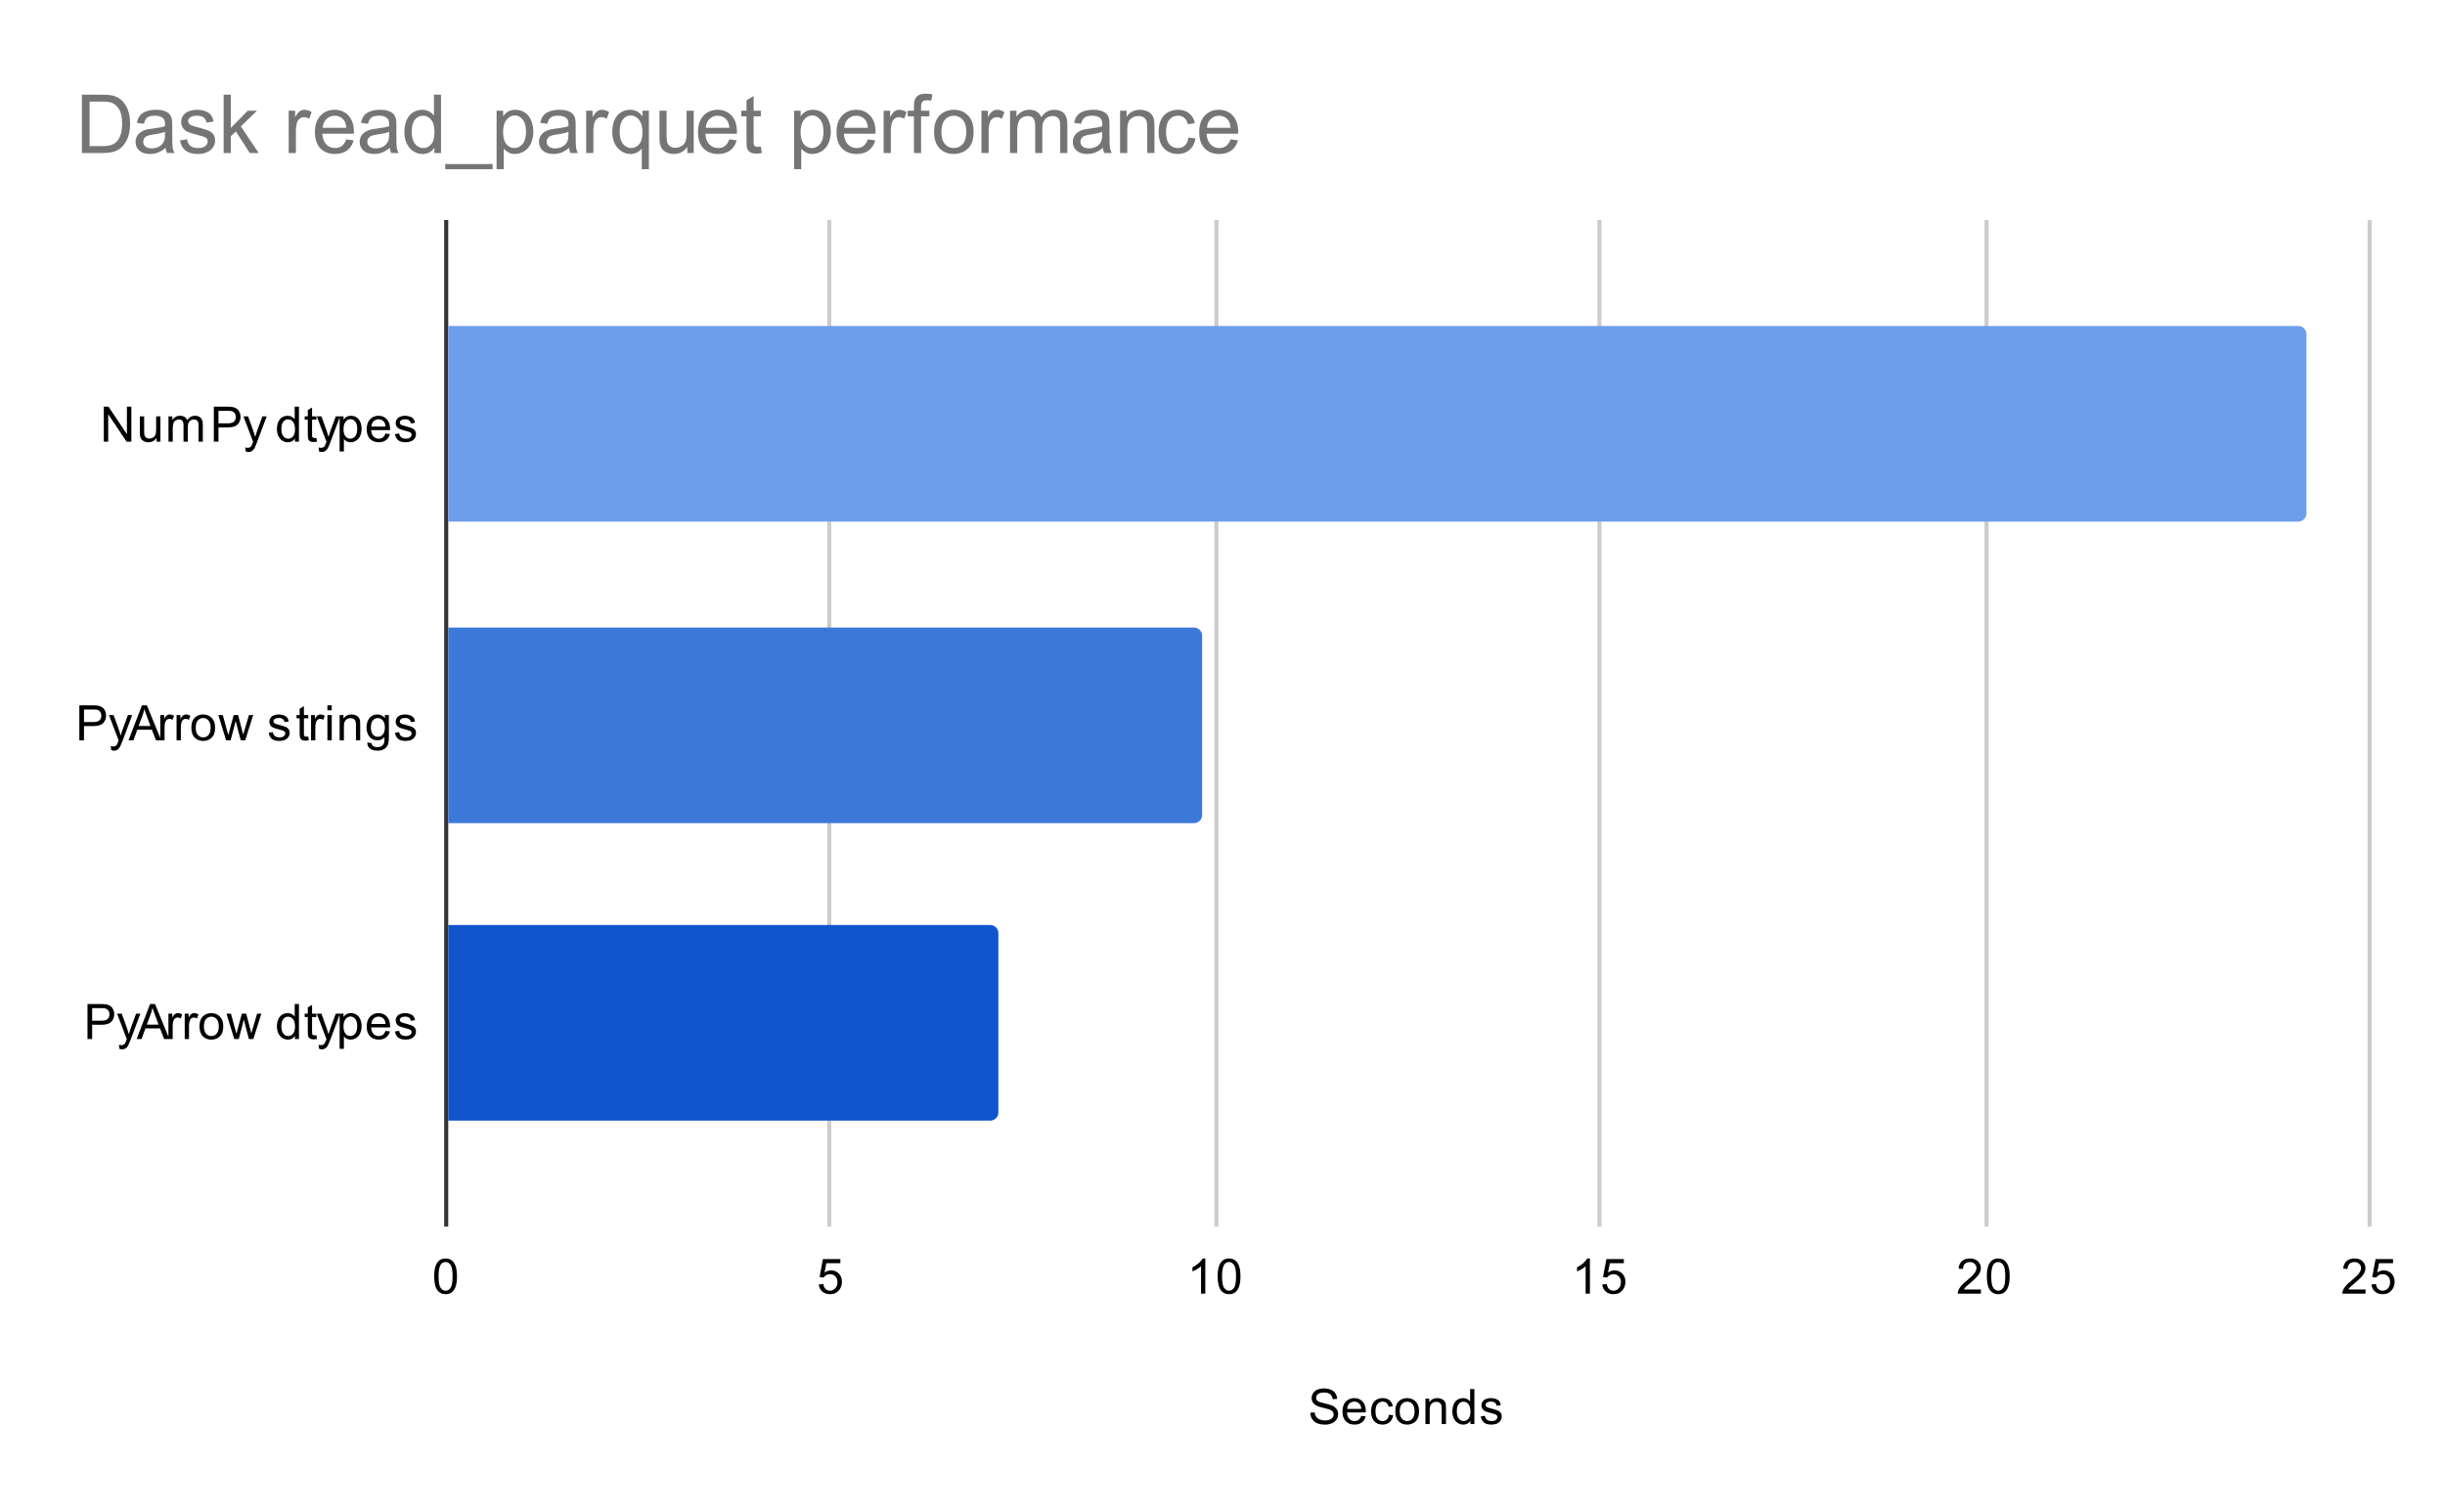 <svg version="1.1" viewBox="0.0 0.0 600.0 371.0" fill="none" stroke="none" stroke-linecap="square" stroke-miterlimit="10" width="600" height="371" xmlns:xlink="http://www.w3.org/1999/xlink" xmlns="http://www.w3.org/2000/svg"><path fill="#ffffff" d="M0 0L600.0 0L600.0 371.0L0 371.0L0 0Z" fill-rule="nonzero"/><path stroke="#333333" stroke-width="1.0" stroke-linecap="butt" d="M109.5 54.5L109.5 300.5" fill-rule="nonzero"/><path stroke="#cccccc" stroke-width="1.0" stroke-linecap="butt" d="M203.5 54.5L203.5 300.5" fill-rule="nonzero"/><path stroke="#cccccc" stroke-width="1.0" stroke-linecap="butt" d="M298.5 54.5L298.5 300.5" fill-rule="nonzero"/><path stroke="#cccccc" stroke-width="1.0" stroke-linecap="butt" d="M392.5 54.5L392.5 300.5" fill-rule="nonzero"/><path stroke="#cccccc" stroke-width="1.0" stroke-linecap="butt" d="M487.5 54.5L487.5 300.5" fill-rule="nonzero"/><path stroke="#cccccc" stroke-width="1.0" stroke-linecap="butt" d="M581.5 54.5L581.5 300.5" fill-rule="nonzero"/><clipPath id="id_0"><path d="M109.55 54.917L581.45 54.917L581.45 300.45L109.55 300.45L109.55 54.917Z" clip-rule="nonzero"/></clipPath><path stroke="#000000" stroke-width="2.0" stroke-linecap="butt" stroke-opacity="0.0" clip-path="url(#id_0)" d="M110.0 128.0L110.0 80.0L564.0 80.0C565.105 80.0 566.0 80.895 566.0 82.0L566.0 126.0C566.0 127.105 565.105 128.0 564.0 128.0Z" fill-rule="nonzero"/><path fill="#6d9eeb" clip-path="url(#id_0)" d="M110.0 128.0L110.0 80.0L564.0 80.0C565.105 80.0 566.0 80.895 566.0 82.0L566.0 126.0C566.0 127.105 565.105 128.0 564.0 128.0Z" fill-rule="nonzero"/><path stroke="#000000" stroke-width="2.0" stroke-linecap="butt" stroke-opacity="0.0" clip-path="url(#id_0)" d="M110.0 202.0L110.0 154.0L293.0 154.0C294.105 154.0 295.0 154.895 295.0 156.0L295.0 200.0C295.0 201.105 294.105 202.0 293.0 202.0Z" fill-rule="nonzero"/><path fill="#3c78d8" clip-path="url(#id_0)" d="M110.0 202.0L110.0 154.0L293.0 154.0C294.105 154.0 295.0 154.895 295.0 156.0L295.0 200.0C295.0 201.105 294.105 202.0 293.0 202.0Z" fill-rule="nonzero"/><path stroke="#000000" stroke-width="2.0" stroke-linecap="butt" stroke-opacity="0.0" clip-path="url(#id_0)" d="M110.0 275.0L110.0 227.0L243.0 227.0C244.105 227.0 245.0 227.895 245.0 229.0L245.0 273.0C245.0 274.105 244.105 275.0 243.0 275.0Z" fill-rule="nonzero"/><path fill="#1155cc" clip-path="url(#id_0)" d="M110.0 275.0L110.0 227.0L243.0 227.0C244.105 227.0 245.0 227.895 245.0 229.0L245.0 273.0C245.0 274.105 244.105 275.0 243.0 275.0Z" fill-rule="nonzero"/><path fill="#000000" d="M321.547 346.684L322.609 346.591Q322.688 347.247 322.969 347.653Q323.25 348.059 323.828 348.325Q324.422 348.575 325.156 348.575Q325.797 348.575 326.297 348.387Q326.797 348.184 327.031 347.856Q327.281 347.512 327.281 347.122Q327.281 346.716 327.047 346.419Q326.812 346.106 326.281 345.903Q325.922 345.762 324.734 345.481Q323.562 345.2 323.094 344.95Q322.469 344.622 322.172 344.153Q321.875 343.669 321.875 343.075Q321.875 342.434 322.234 341.872Q322.609 341.294 323.312 341.012Q324.031 340.716 324.891 340.716Q325.844 340.716 326.578 341.028Q327.312 341.325 327.703 341.934Q328.094 342.528 328.125 343.278L327.031 343.356Q326.938 342.544 326.422 342.137Q325.922 341.716 324.938 341.716Q323.906 341.716 323.438 342.091Q322.969 342.466 322.969 342.997Q322.969 343.466 323.297 343.762Q323.625 344.059 325.0 344.372Q326.391 344.684 326.906 344.919Q327.656 345.278 328.016 345.809Q328.375 346.325 328.375 347.028Q328.375 347.716 327.984 348.325Q327.594 348.919 326.859 349.262Q326.125 349.591 325.203 349.591Q324.031 349.591 323.234 349.262Q322.453 348.919 322.0 348.231Q321.562 347.544 321.547 346.684ZM334.047 347.45L335.141 347.575Q334.891 348.528 334.188 349.059Q333.484 349.591 332.406 349.591Q331.047 349.591 330.234 348.747Q329.438 347.903 329.438 346.387Q329.438 344.825 330.25 343.966Q331.062 343.091 332.344 343.091Q333.594 343.091 334.375 343.934Q335.172 344.778 335.172 346.325Q335.172 346.419 335.172 346.606L330.531 346.606Q330.594 347.637 331.109 348.184Q331.625 348.716 332.406 348.716Q332.984 348.716 333.391 348.419Q333.812 348.106 334.047 347.45ZM330.594 345.747L334.062 345.747Q334.0 344.95 333.672 344.559Q333.156 343.95 332.359 343.95Q331.625 343.95 331.125 344.434Q330.641 344.919 330.594 345.747ZM340.859 347.169L341.891 347.309Q341.719 348.372 341.016 348.981Q340.312 349.591 339.297 349.591Q338.016 349.591 337.234 348.762Q336.469 347.919 336.469 346.356Q336.469 345.356 336.797 344.606Q337.141 343.841 337.812 343.466Q338.5 343.091 339.312 343.091Q340.312 343.091 340.953 343.606Q341.609 344.106 341.797 345.059L340.766 345.216Q340.625 344.591 340.25 344.278Q339.875 343.95 339.344 343.95Q338.547 343.95 338.047 344.528Q337.547 345.091 337.547 346.325Q337.547 347.591 338.031 348.153Q338.516 348.716 339.281 348.716Q339.906 348.716 340.312 348.341Q340.734 347.966 340.859 347.169ZM342.406 346.341Q342.406 344.606 343.359 343.778Q344.156 343.091 345.312 343.091Q346.594 343.091 347.406 343.934Q348.234 344.762 348.234 346.247Q348.234 347.45 347.875 348.137Q347.516 348.825 346.812 349.216Q346.125 349.591 345.312 349.591Q344.016 349.591 343.203 348.762Q342.406 347.919 342.406 346.341ZM343.484 346.341Q343.484 347.528 344.0 348.122Q344.531 348.716 345.312 348.716Q346.109 348.716 346.625 348.122Q347.141 347.528 347.141 346.309Q347.141 345.153 346.609 344.559Q346.094 343.966 345.312 343.966Q344.531 343.966 344.0 344.559Q343.484 345.137 343.484 346.341ZM349.797 349.45L349.797 343.231L350.734 343.231L350.734 344.106Q351.422 343.091 352.719 343.091Q353.281 343.091 353.75 343.294Q354.234 343.497 354.469 343.825Q354.703 344.153 354.797 344.591Q354.844 344.887 354.844 345.622L354.844 349.45L353.797 349.45L353.797 345.669Q353.797 345.012 353.672 344.7Q353.547 344.387 353.234 344.2Q352.922 343.997 352.5 343.997Q351.828 343.997 351.328 344.434Q350.844 344.856 350.844 346.044L350.844 349.45L349.797 349.45ZM360.828 349.45L360.828 348.669Q360.234 349.591 359.094 349.591Q358.344 349.591 357.719 349.184Q357.094 348.762 356.75 348.028Q356.406 347.294 356.406 346.341Q356.406 345.419 356.719 344.653Q357.031 343.887 357.656 343.497Q358.281 343.091 359.047 343.091Q359.609 343.091 360.047 343.325Q360.484 343.559 360.766 343.934L360.766 340.856L361.812 340.856L361.812 349.45L360.828 349.45ZM357.5 346.341Q357.5 347.544 358.0 348.137Q358.5 348.716 359.188 348.716Q359.875 348.716 360.359 348.153Q360.844 347.591 360.844 346.434Q360.844 345.153 360.344 344.559Q359.859 343.966 359.141 343.966Q358.438 343.966 357.969 344.544Q357.5 345.106 357.5 346.341ZM363.375 347.591L364.406 347.434Q364.5 348.059 364.891 348.387Q365.297 348.716 366.031 348.716Q366.75 348.716 367.094 348.434Q367.453 348.137 367.453 347.731Q367.453 347.372 367.141 347.169Q366.922 347.028 366.062 346.809Q364.906 346.512 364.453 346.309Q364.016 346.091 363.781 345.716Q363.547 345.341 363.547 344.872Q363.547 344.466 363.734 344.106Q363.922 343.747 364.25 343.512Q364.5 343.341 364.922 343.216Q365.344 343.091 365.844 343.091Q366.562 343.091 367.109 343.309Q367.672 343.512 367.938 343.872Q368.203 344.231 368.297 344.825L367.266 344.966Q367.203 344.497 366.859 344.231Q366.531 343.95 365.906 343.95Q365.188 343.95 364.875 344.2Q364.562 344.434 364.562 344.762Q364.562 344.966 364.688 345.122Q364.828 345.294 365.094 345.403Q365.25 345.466 366.031 345.669Q367.156 345.981 367.594 346.169Q368.031 346.356 368.281 346.716Q368.531 347.075 368.531 347.622Q368.531 348.153 368.219 348.622Q367.922 349.075 367.344 349.341Q366.766 349.591 366.031 349.591Q364.812 349.591 364.172 349.091Q363.547 348.575 363.375 347.591Z" fill-rule="nonzero"/><path fill="#000000" d="M25.472 108.39L25.472 99.796L26.628 99.796L31.144 106.546L31.144 99.796L32.237 99.796L32.237 108.39L31.066 108.39L26.55 101.64L26.55 108.39L25.472 108.39ZM38.425 108.39L38.425 107.468Q37.691 108.53 36.441 108.53Q35.894 108.53 35.409 108.327Q34.941 108.109 34.706 107.796Q34.472 107.468 34.378 106.999Q34.316 106.702 34.316 106.015L34.316 102.171L35.378 102.171L35.378 105.624Q35.378 106.437 35.441 106.734Q35.534 107.14 35.847 107.39Q36.175 107.624 36.659 107.624Q37.128 107.624 37.534 107.39Q37.956 107.14 38.128 106.718Q38.316 106.296 38.316 105.499L38.316 102.171L39.362 102.171L39.362 108.39L38.425 108.39ZM41.347 108.39L41.347 102.171L42.284 102.171L42.284 103.046Q42.581 102.577 43.066 102.312Q43.55 102.03 44.175 102.03Q44.862 102.03 45.3 102.312Q45.753 102.593 45.925 103.109Q46.675 102.03 47.847 102.03Q48.784 102.03 49.269 102.546Q49.769 103.046 49.769 104.124L49.769 108.39L48.722 108.39L48.722 104.468Q48.722 103.843 48.612 103.562Q48.519 103.28 48.253 103.109Q47.987 102.937 47.612 102.937Q46.956 102.937 46.519 103.374Q46.097 103.812 46.097 104.78L46.097 108.39L45.034 108.39L45.034 104.343Q45.034 103.64 44.769 103.296Q44.519 102.937 43.941 102.937Q43.487 102.937 43.112 103.171Q42.737 103.405 42.566 103.859Q42.394 104.312 42.394 105.155L42.394 108.39L41.347 108.39ZM52.472 108.39L52.472 99.796L55.722 99.796Q56.566 99.796 57.019 99.874Q57.659 99.984 58.081 100.28Q58.519 100.577 58.769 101.109Q59.034 101.64 59.034 102.28Q59.034 103.374 58.331 104.14Q57.644 104.89 55.816 104.89L53.612 104.89L53.612 108.39L52.472 108.39ZM53.612 103.89L55.831 103.89Q56.941 103.89 57.394 103.484Q57.862 103.062 57.862 102.312Q57.862 101.78 57.581 101.405Q57.316 101.015 56.878 100.89Q56.581 100.812 55.816 100.812L53.612 100.812L53.612 103.89ZM60.3 110.78L60.175 109.796Q60.519 109.89 60.784 109.89Q61.128 109.89 61.331 109.765Q61.55 109.655 61.691 109.452Q61.784 109.28 62.019 108.655Q62.034 108.577 62.112 108.405L59.737 102.171L60.878 102.171L62.175 105.765Q62.425 106.452 62.628 107.218Q62.816 106.484 63.066 105.796L64.394 102.171L65.441 102.171L63.081 108.499Q62.691 109.515 62.487 109.905Q62.206 110.437 61.831 110.671Q61.472 110.921 60.972 110.921Q60.675 110.921 60.3 110.78ZM72.378 108.39L72.378 107.609Q71.784 108.53 70.644 108.53Q69.894 108.53 69.269 108.124Q68.644 107.702 68.3 106.968Q67.956 106.234 67.956 105.28Q67.956 104.359 68.269 103.593Q68.581 102.827 69.206 102.437Q69.831 102.03 70.597 102.03Q71.159 102.03 71.597 102.265Q72.034 102.499 72.316 102.874L72.316 99.796L73.362 99.796L73.362 108.39L72.378 108.39ZM69.05 105.28Q69.05 106.484 69.55 107.077Q70.05 107.655 70.737 107.655Q71.425 107.655 71.909 107.093Q72.394 106.53 72.394 105.374Q72.394 104.093 71.894 103.499Q71.409 102.905 70.691 102.905Q69.987 102.905 69.519 103.484Q69.05 104.046 69.05 105.28ZM77.644 107.452L77.8 108.374Q77.347 108.468 77.003 108.468Q76.425 108.468 76.112 108.296Q75.8 108.109 75.659 107.812Q75.534 107.515 75.534 106.562L75.534 102.984L74.769 102.984L74.769 102.171L75.534 102.171L75.534 100.624L76.581 99.999L76.581 102.171L77.644 102.171L77.644 102.984L76.581 102.984L76.581 106.624Q76.581 107.077 76.628 107.202Q76.691 107.327 76.816 107.405Q76.941 107.484 77.175 107.484Q77.362 107.484 77.644 107.452ZM78.3 110.78L78.175 109.796Q78.519 109.89 78.784 109.89Q79.128 109.89 79.331 109.765Q79.55 109.655 79.691 109.452Q79.784 109.28 80.019 108.655Q80.034 108.577 80.112 108.405L77.737 102.171L78.878 102.171L80.175 105.765Q80.425 106.452 80.628 107.218Q80.816 106.484 81.066 105.796L82.394 102.171L83.441 102.171L81.081 108.499Q80.691 109.515 80.487 109.905Q80.206 110.437 79.831 110.671Q79.472 110.921 78.972 110.921Q78.675 110.921 78.3 110.78ZM83.347 110.78L83.347 102.171L84.3 102.171L84.3 102.968Q84.644 102.499 85.066 102.265Q85.503 102.03 86.112 102.03Q86.909 102.03 87.519 102.437Q88.128 102.843 88.425 103.593Q88.737 104.343 88.737 105.234Q88.737 106.187 88.394 106.952Q88.066 107.718 87.409 108.124Q86.753 108.53 86.034 108.53Q85.503 108.53 85.081 108.312Q84.659 108.077 84.394 107.749L84.394 110.78L83.347 110.78ZM84.3 105.312Q84.3 106.515 84.784 107.093Q85.269 107.655 85.956 107.655Q86.659 107.655 87.159 107.062Q87.659 106.468 87.659 105.218Q87.659 104.03 87.175 103.452Q86.691 102.859 86.003 102.859Q85.331 102.859 84.816 103.484Q84.3 104.109 84.3 105.312ZM94.597 106.39L95.691 106.515Q95.441 107.468 94.737 107.999Q94.034 108.53 92.956 108.53Q91.597 108.53 90.784 107.687Q89.987 106.843 89.987 105.327Q89.987 103.765 90.8 102.905Q91.612 102.03 92.894 102.03Q94.144 102.03 94.925 102.874Q95.722 103.718 95.722 105.265Q95.722 105.359 95.722 105.546L91.081 105.546Q91.144 106.577 91.659 107.124Q92.175 107.655 92.956 107.655Q93.534 107.655 93.941 107.359Q94.362 107.046 94.597 106.39ZM91.144 104.687L94.612 104.687Q94.55 103.89 94.222 103.499Q93.706 102.89 92.909 102.89Q92.175 102.89 91.675 103.374Q91.191 103.859 91.144 104.687ZM96.925 106.53L97.956 106.374Q98.05 106.999 98.441 107.327Q98.847 107.655 99.581 107.655Q100.3 107.655 100.644 107.374Q101.003 107.077 101.003 106.671Q101.003 106.312 100.691 106.109Q100.472 105.968 99.612 105.749Q98.456 105.452 98.003 105.249Q97.566 105.03 97.331 104.655Q97.097 104.28 97.097 103.812Q97.097 103.405 97.284 103.046Q97.472 102.687 97.8 102.452Q98.05 102.28 98.472 102.155Q98.894 102.03 99.394 102.03Q100.112 102.03 100.659 102.249Q101.222 102.452 101.487 102.812Q101.753 103.171 101.847 103.765L100.816 103.905Q100.753 103.437 100.409 103.171Q100.081 102.89 99.456 102.89Q98.737 102.89 98.425 103.14Q98.112 103.374 98.112 103.702Q98.112 103.905 98.237 104.062Q98.378 104.234 98.644 104.343Q98.8 104.405 99.581 104.609Q100.706 104.921 101.144 105.109Q101.581 105.296 101.831 105.655Q102.081 106.015 102.081 106.562Q102.081 107.093 101.769 107.562Q101.472 108.015 100.894 108.28Q100.316 108.53 99.581 108.53Q98.362 108.53 97.722 108.03Q97.097 107.515 96.925 106.53Z" fill-rule="nonzero"/><path fill="#000000" d="M19.472 181.683L19.472 173.09L22.722 173.09Q23.566 173.09 24.019 173.168Q24.659 173.277 25.081 173.574Q25.519 173.871 25.769 174.402Q26.034 174.933 26.034 175.574Q26.034 176.668 25.331 177.433Q24.644 178.183 22.816 178.183L20.613 178.183L20.613 181.683L19.472 181.683ZM20.613 177.183L22.831 177.183Q23.941 177.183 24.394 176.777Q24.863 176.355 24.863 175.605Q24.863 175.074 24.581 174.699Q24.316 174.308 23.878 174.183Q23.581 174.105 22.816 174.105L20.613 174.105L20.613 177.183ZM27.3 184.074L27.175 183.09Q27.519 183.183 27.784 183.183Q28.128 183.183 28.331 183.058Q28.55 182.949 28.691 182.746Q28.784 182.574 29.019 181.949Q29.034 181.871 29.113 181.699L26.738 175.465L27.878 175.465L29.175 179.058Q29.425 179.746 29.628 180.511Q29.816 179.777 30.066 179.09L31.394 175.465L32.441 175.465L30.081 181.793Q29.691 182.808 29.488 183.199Q29.206 183.73 28.831 183.965Q28.472 184.215 27.972 184.215Q27.675 184.215 27.3 184.074ZM31.534 181.683L34.831 173.09L36.05 173.09L39.566 181.683L38.284 181.683L37.269 179.074L33.691 179.074L32.737 181.683L31.534 181.683ZM34.019 178.152L36.925 178.152L36.034 175.777Q35.612 174.699 35.425 173.996Q35.253 174.824 34.956 175.636L34.019 178.152ZM39.331 181.683L39.331 175.465L40.284 175.465L40.284 176.402Q40.644 175.746 40.941 175.543Q41.253 175.324 41.628 175.324Q42.159 175.324 42.706 175.652L42.347 176.636Q41.956 176.402 41.581 176.402Q41.222 176.402 40.941 176.621Q40.675 176.824 40.566 177.199Q40.378 177.761 40.378 178.418L40.378 181.683L39.331 181.683ZM43.331 181.683L43.331 175.465L44.284 175.465L44.284 176.402Q44.644 175.746 44.941 175.543Q45.253 175.324 45.628 175.324Q46.159 175.324 46.706 175.652L46.347 176.636Q45.956 176.402 45.581 176.402Q45.222 176.402 44.941 176.621Q44.675 176.824 44.566 177.199Q44.378 177.761 44.378 178.418L44.378 181.683L43.331 181.683ZM46.956 178.574Q46.956 176.84 47.909 176.011Q48.706 175.324 49.862 175.324Q51.144 175.324 51.956 176.168Q52.784 176.996 52.784 178.48Q52.784 179.683 52.425 180.371Q52.066 181.058 51.362 181.449Q50.675 181.824 49.862 181.824Q48.566 181.824 47.753 180.996Q46.956 180.152 46.956 178.574ZM48.034 178.574Q48.034 179.761 48.55 180.355Q49.081 180.949 49.862 180.949Q50.659 180.949 51.175 180.355Q51.691 179.761 51.691 178.543Q51.691 177.386 51.159 176.793Q50.644 176.199 49.862 176.199Q49.081 176.199 48.55 176.793Q48.034 177.371 48.034 178.574ZM55.487 181.683L53.581 175.465L54.675 175.465L55.659 179.058L56.034 180.386Q56.066 180.293 56.362 179.105L57.347 175.465L58.425 175.465L59.362 179.074L59.675 180.261L60.034 179.058L61.097 175.465L62.128 175.465L60.175 181.683L59.081 181.683L58.097 177.949L57.847 176.902L56.597 181.683L55.487 181.683ZM65.925 179.824L66.956 179.668Q67.05 180.293 67.441 180.621Q67.847 180.949 68.581 180.949Q69.3 180.949 69.644 180.668Q70.003 180.371 70.003 179.965Q70.003 179.605 69.691 179.402Q69.472 179.261 68.612 179.043Q67.456 178.746 67.003 178.543Q66.566 178.324 66.331 177.949Q66.097 177.574 66.097 177.105Q66.097 176.699 66.284 176.34Q66.472 175.98 66.8 175.746Q67.05 175.574 67.472 175.449Q67.894 175.324 68.394 175.324Q69.112 175.324 69.659 175.543Q70.222 175.746 70.487 176.105Q70.753 176.465 70.847 177.058L69.816 177.199Q69.753 176.73 69.409 176.465Q69.081 176.183 68.456 176.183Q67.737 176.183 67.425 176.433Q67.112 176.668 67.112 176.996Q67.112 177.199 67.237 177.355Q67.378 177.527 67.644 177.636Q67.8 177.699 68.581 177.902Q69.706 178.215 70.144 178.402Q70.581 178.59 70.831 178.949Q71.081 179.308 71.081 179.855Q71.081 180.386 70.769 180.855Q70.472 181.308 69.894 181.574Q69.316 181.824 68.581 181.824Q67.362 181.824 66.722 181.324Q66.097 180.808 65.925 179.824ZM75.644 180.746L75.8 181.668Q75.347 181.761 75.003 181.761Q74.425 181.761 74.112 181.59Q73.8 181.402 73.659 181.105Q73.534 180.808 73.534 179.855L73.534 176.277L72.769 176.277L72.769 175.465L73.534 175.465L73.534 173.918L74.581 173.293L74.581 175.465L75.644 175.465L75.644 176.277L74.581 176.277L74.581 179.918Q74.581 180.371 74.628 180.496Q74.691 180.621 74.816 180.699Q74.941 180.777 75.175 180.777Q75.362 180.777 75.644 180.746ZM76.331 181.683L76.331 175.465L77.284 175.465L77.284 176.402Q77.644 175.746 77.941 175.543Q78.253 175.324 78.628 175.324Q79.159 175.324 79.706 175.652L79.347 176.636Q78.956 176.402 78.581 176.402Q78.222 176.402 77.941 176.621Q77.675 176.824 77.566 177.199Q77.378 177.761 77.378 178.418L77.378 181.683L76.331 181.683ZM80.347 174.308L80.347 173.09L81.409 173.09L81.409 174.308L80.347 174.308ZM80.347 181.683L80.347 175.465L81.409 175.465L81.409 181.683L80.347 181.683ZM83.347 181.683L83.347 175.465L84.284 175.465L84.284 176.34Q84.972 175.324 86.269 175.324Q86.831 175.324 87.3 175.527Q87.784 175.73 88.019 176.058Q88.253 176.386 88.347 176.824Q88.394 177.121 88.394 177.855L88.394 181.683L87.347 181.683L87.347 177.902Q87.347 177.246 87.222 176.933Q87.097 176.621 86.784 176.433Q86.472 176.23 86.05 176.23Q85.378 176.23 84.878 176.668Q84.394 177.09 84.394 178.277L84.394 181.683L83.347 181.683ZM90.144 182.199L91.175 182.355Q91.237 182.824 91.534 183.043Q91.925 183.34 92.597 183.34Q93.331 183.34 93.722 183.043Q94.128 182.746 94.269 182.23Q94.362 181.902 94.347 180.871Q93.659 181.683 92.628 181.683Q91.347 181.683 90.644 180.761Q89.941 179.824 89.941 178.543Q89.941 177.652 90.253 176.902Q90.581 176.136 91.191 175.73Q91.8 175.324 92.628 175.324Q93.737 175.324 94.456 176.215L94.456 175.465L95.425 175.465L95.425 180.84Q95.425 182.293 95.128 182.902Q94.831 183.511 94.191 183.855Q93.55 184.215 92.612 184.215Q91.503 184.215 90.816 183.715Q90.128 183.215 90.144 182.199ZM91.019 178.465Q91.019 179.683 91.503 180.246Q91.987 180.808 92.722 180.808Q93.456 180.808 93.941 180.246Q94.441 179.683 94.441 178.496Q94.441 177.355 93.925 176.777Q93.425 176.199 92.706 176.199Q92.003 176.199 91.503 176.777Q91.019 177.34 91.019 178.465ZM96.925 179.824L97.956 179.668Q98.05 180.293 98.441 180.621Q98.847 180.949 99.581 180.949Q100.3 180.949 100.644 180.668Q101.003 180.371 101.003 179.965Q101.003 179.605 100.691 179.402Q100.472 179.261 99.612 179.043Q98.456 178.746 98.003 178.543Q97.566 178.324 97.331 177.949Q97.097 177.574 97.097 177.105Q97.097 176.699 97.284 176.34Q97.472 175.98 97.8 175.746Q98.05 175.574 98.472 175.449Q98.894 175.324 99.394 175.324Q100.112 175.324 100.659 175.543Q101.222 175.746 101.487 176.105Q101.753 176.465 101.847 177.058L100.816 177.199Q100.753 176.73 100.409 176.465Q100.081 176.183 99.456 176.183Q98.737 176.183 98.425 176.433Q98.112 176.668 98.112 176.996Q98.112 177.199 98.237 177.355Q98.378 177.527 98.644 177.636Q98.8 177.699 99.581 177.902Q100.706 178.215 101.144 178.402Q101.581 178.59 101.831 178.949Q102.081 179.308 102.081 179.855Q102.081 180.386 101.769 180.855Q101.472 181.308 100.894 181.574Q100.316 181.824 99.581 181.824Q98.362 181.824 97.722 181.324Q97.097 180.808 96.925 179.824Z" fill-rule="nonzero"/><path fill="#000000" d="M21.472 254.977L21.472 246.383L24.722 246.383Q25.566 246.383 26.019 246.461Q26.659 246.571 27.081 246.868Q27.519 247.164 27.769 247.696Q28.034 248.227 28.034 248.868Q28.034 249.961 27.331 250.727Q26.644 251.477 24.816 251.477L22.613 251.477L22.613 254.977L21.472 254.977ZM22.613 250.477L24.831 250.477Q25.941 250.477 26.394 250.071Q26.863 249.649 26.863 248.899Q26.863 248.368 26.581 247.993Q26.316 247.602 25.878 247.477Q25.581 247.399 24.816 247.399L22.613 247.399L22.613 250.477ZM29.3 257.368L29.175 256.383Q29.519 256.477 29.784 256.477Q30.128 256.477 30.331 256.352Q30.55 256.243 30.691 256.039Q30.784 255.868 31.019 255.243Q31.034 255.164 31.113 254.993L28.738 248.758L29.878 248.758L31.175 252.352Q31.425 253.039 31.628 253.805Q31.816 253.071 32.066 252.383L33.394 248.758L34.441 248.758L32.081 255.086Q31.691 256.102 31.488 256.493Q31.206 257.024 30.831 257.258Q30.472 257.508 29.972 257.508Q29.675 257.508 29.3 257.368ZM33.534 254.977L36.831 246.383L38.05 246.383L41.566 254.977L40.284 254.977L39.269 252.368L35.691 252.368L34.737 254.977L33.534 254.977ZM36.019 251.446L38.925 251.446L38.034 249.071Q37.612 247.993 37.425 247.289Q37.253 248.118 36.956 248.93L36.019 251.446ZM41.331 254.977L41.331 248.758L42.284 248.758L42.284 249.696Q42.644 249.039 42.941 248.836Q43.253 248.618 43.628 248.618Q44.159 248.618 44.706 248.946L44.347 249.93Q43.956 249.696 43.581 249.696Q43.222 249.696 42.941 249.914Q42.675 250.118 42.566 250.493Q42.378 251.055 42.378 251.711L42.378 254.977L41.331 254.977ZM45.331 254.977L45.331 248.758L46.284 248.758L46.284 249.696Q46.644 249.039 46.941 248.836Q47.253 248.618 47.628 248.618Q48.159 248.618 48.706 248.946L48.347 249.93Q47.956 249.696 47.581 249.696Q47.222 249.696 46.941 249.914Q46.675 250.118 46.566 250.493Q46.378 251.055 46.378 251.711L46.378 254.977L45.331 254.977ZM48.956 251.868Q48.956 250.133 49.909 249.305Q50.706 248.618 51.862 248.618Q53.144 248.618 53.956 249.461Q54.784 250.289 54.784 251.774Q54.784 252.977 54.425 253.664Q54.066 254.352 53.362 254.743Q52.675 255.118 51.862 255.118Q50.566 255.118 49.753 254.289Q48.956 253.446 48.956 251.868ZM50.034 251.868Q50.034 253.055 50.55 253.649Q51.081 254.243 51.862 254.243Q52.659 254.243 53.175 253.649Q53.691 253.055 53.691 251.836Q53.691 250.68 53.159 250.086Q52.644 249.493 51.862 249.493Q51.081 249.493 50.55 250.086Q50.034 250.664 50.034 251.868ZM57.487 254.977L55.581 248.758L56.675 248.758L57.659 252.352L58.034 253.68Q58.066 253.586 58.362 252.399L59.347 248.758L60.425 248.758L61.362 252.368L61.675 253.555L62.034 252.352L63.097 248.758L64.128 248.758L62.175 254.977L61.081 254.977L60.097 251.243L59.847 250.196L58.597 254.977L57.487 254.977ZM72.378 254.977L72.378 254.196Q71.784 255.118 70.644 255.118Q69.894 255.118 69.269 254.711Q68.644 254.289 68.3 253.555Q67.956 252.821 67.956 251.868Q67.956 250.946 68.269 250.18Q68.581 249.414 69.206 249.024Q69.831 248.618 70.597 248.618Q71.159 248.618 71.597 248.852Q72.034 249.086 72.316 249.461L72.316 246.383L73.362 246.383L73.362 254.977L72.378 254.977ZM69.05 251.868Q69.05 253.071 69.55 253.664Q70.05 254.243 70.737 254.243Q71.425 254.243 71.909 253.68Q72.394 253.118 72.394 251.961Q72.394 250.68 71.894 250.086Q71.409 249.493 70.691 249.493Q69.987 249.493 69.519 250.071Q69.05 250.633 69.05 251.868ZM77.644 254.039L77.8 254.961Q77.347 255.055 77.003 255.055Q76.425 255.055 76.112 254.883Q75.8 254.696 75.659 254.399Q75.534 254.102 75.534 253.149L75.534 249.571L74.769 249.571L74.769 248.758L75.534 248.758L75.534 247.211L76.581 246.586L76.581 248.758L77.644 248.758L77.644 249.571L76.581 249.571L76.581 253.211Q76.581 253.664 76.628 253.789Q76.691 253.914 76.816 253.993Q76.941 254.071 77.175 254.071Q77.362 254.071 77.644 254.039ZM78.3 257.368L78.175 256.383Q78.519 256.477 78.784 256.477Q79.128 256.477 79.331 256.352Q79.55 256.243 79.691 256.039Q79.784 255.868 80.019 255.243Q80.034 255.164 80.112 254.993L77.737 248.758L78.878 248.758L80.175 252.352Q80.425 253.039 80.628 253.805Q80.816 253.071 81.066 252.383L82.394 248.758L83.441 248.758L81.081 255.086Q80.691 256.102 80.487 256.493Q80.206 257.024 79.831 257.258Q79.472 257.508 78.972 257.508Q78.675 257.508 78.3 257.368ZM83.347 257.368L83.347 248.758L84.3 248.758L84.3 249.555Q84.644 249.086 85.066 248.852Q85.503 248.618 86.112 248.618Q86.909 248.618 87.519 249.024Q88.128 249.43 88.425 250.18Q88.737 250.93 88.737 251.821Q88.737 252.774 88.394 253.539Q88.066 254.305 87.409 254.711Q86.753 255.118 86.034 255.118Q85.503 255.118 85.081 254.899Q84.659 254.664 84.394 254.336L84.394 257.368L83.347 257.368ZM84.3 251.899Q84.3 253.102 84.784 253.68Q85.269 254.243 85.956 254.243Q86.659 254.243 87.159 253.649Q87.659 253.055 87.659 251.805Q87.659 250.618 87.175 250.039Q86.691 249.446 86.003 249.446Q85.331 249.446 84.816 250.071Q84.3 250.696 84.3 251.899ZM94.597 252.977L95.691 253.102Q95.441 254.055 94.737 254.586Q94.034 255.118 92.956 255.118Q91.597 255.118 90.784 254.274Q89.987 253.43 89.987 251.914Q89.987 250.352 90.8 249.493Q91.612 248.618 92.894 248.618Q94.144 248.618 94.925 249.461Q95.722 250.305 95.722 251.852Q95.722 251.946 95.722 252.133L91.081 252.133Q91.144 253.164 91.659 253.711Q92.175 254.243 92.956 254.243Q93.534 254.243 93.941 253.946Q94.362 253.633 94.597 252.977ZM91.144 251.274L94.612 251.274Q94.55 250.477 94.222 250.086Q93.706 249.477 92.909 249.477Q92.175 249.477 91.675 249.961Q91.191 250.446 91.144 251.274ZM96.925 253.118L97.956 252.961Q98.05 253.586 98.441 253.914Q98.847 254.243 99.581 254.243Q100.3 254.243 100.644 253.961Q101.003 253.664 101.003 253.258Q101.003 252.899 100.691 252.696Q100.472 252.555 99.612 252.336Q98.456 252.039 98.003 251.836Q97.566 251.618 97.331 251.243Q97.097 250.868 97.097 250.399Q97.097 249.993 97.284 249.633Q97.472 249.274 97.8 249.039Q98.05 248.868 98.472 248.743Q98.894 248.618 99.394 248.618Q100.112 248.618 100.659 248.836Q101.222 249.039 101.487 249.399Q101.753 249.758 101.847 250.352L100.816 250.493Q100.753 250.024 100.409 249.758Q100.081 249.477 99.456 249.477Q98.737 249.477 98.425 249.727Q98.112 249.961 98.112 250.289Q98.112 250.493 98.237 250.649Q98.378 250.821 98.644 250.93Q98.8 250.993 99.581 251.196Q100.706 251.508 101.144 251.696Q101.581 251.883 101.831 252.243Q102.081 252.602 102.081 253.149Q102.081 253.68 101.769 254.149Q101.472 254.602 100.894 254.868Q100.316 255.118 99.581 255.118Q98.362 255.118 97.722 254.618Q97.097 254.102 96.925 253.118Z" fill-rule="nonzero"/><path fill="#000000" d="M106.55 313.216Q106.55 311.684 106.862 310.762Q107.175 309.825 107.784 309.325Q108.409 308.825 109.347 308.825Q110.034 308.825 110.55 309.106Q111.081 309.387 111.425 309.919Q111.769 310.434 111.956 311.184Q112.144 311.934 112.144 313.216Q112.144 314.731 111.831 315.653Q111.534 316.575 110.909 317.091Q110.3 317.591 109.347 317.591Q108.112 317.591 107.394 316.7Q106.55 315.637 106.55 313.216ZM107.628 313.216Q107.628 315.325 108.128 316.028Q108.628 316.731 109.347 316.731Q110.081 316.731 110.566 316.028Q111.066 315.325 111.066 313.216Q111.066 311.091 110.566 310.403Q110.081 309.7 109.331 309.7Q108.612 309.7 108.175 310.309Q107.628 311.091 107.628 313.216Z" fill-rule="nonzero"/><path fill="#000000" d="M200.93 315.2L202.039 315.106Q202.164 315.919 202.602 316.325Q203.055 316.731 203.696 316.731Q204.446 316.731 204.977 316.153Q205.508 315.575 205.508 314.637Q205.508 313.731 204.993 313.216Q204.493 312.684 203.664 312.684Q203.164 312.684 202.743 312.919Q202.336 313.153 202.102 313.512L201.118 313.387L201.946 308.981L206.227 308.981L206.227 309.981L202.789 309.981L202.336 312.294Q203.102 311.747 203.946 311.747Q205.071 311.747 205.836 312.528Q206.618 313.309 206.618 314.544Q206.618 315.7 205.946 316.559Q205.118 317.591 203.696 317.591Q202.524 317.591 201.774 316.934Q201.039 316.278 200.93 315.2Z" fill-rule="nonzero"/><path fill="#000000" d="M295.779 317.45L294.732 317.45L294.732 310.731Q294.341 311.091 293.716 311.466Q293.107 311.825 292.623 311.997L292.623 310.981Q293.498 310.559 294.154 309.981Q294.826 309.387 295.107 308.825L295.779 308.825L295.779 317.45ZM298.81 313.216Q298.81 311.684 299.123 310.762Q299.435 309.825 300.044 309.325Q300.669 308.825 301.607 308.825Q302.294 308.825 302.81 309.106Q303.341 309.387 303.685 309.919Q304.029 310.434 304.216 311.184Q304.404 311.934 304.404 313.216Q304.404 314.731 304.091 315.653Q303.794 316.575 303.169 317.091Q302.56 317.591 301.607 317.591Q300.373 317.591 299.654 316.7Q298.81 315.637 298.81 313.216ZM299.888 313.216Q299.888 315.325 300.388 316.028Q300.888 316.731 301.607 316.731Q302.341 316.731 302.826 316.028Q303.326 315.325 303.326 313.216Q303.326 311.091 302.826 310.403Q302.341 309.7 301.591 309.7Q300.873 309.7 300.435 310.309Q299.888 311.091 299.888 313.216Z" fill-rule="nonzero"/><path fill="#000000" d="M390.159 317.45L389.112 317.45L389.112 310.731Q388.721 311.091 388.096 311.466Q387.487 311.825 387.002 311.997L387.002 310.981Q387.877 310.559 388.534 309.981Q389.206 309.387 389.487 308.825L390.159 308.825L390.159 317.45ZM393.19 315.2L394.299 315.106Q394.424 315.919 394.862 316.325Q395.315 316.731 395.956 316.731Q396.706 316.731 397.237 316.153Q397.768 315.575 397.768 314.637Q397.768 313.731 397.252 313.216Q396.752 312.684 395.924 312.684Q395.424 312.684 395.002 312.919Q394.596 313.153 394.362 313.512L393.377 313.387L394.206 308.981L398.487 308.981L398.487 309.981L395.049 309.981L394.596 312.294Q395.362 311.747 396.206 311.747Q397.331 311.747 398.096 312.528Q398.877 313.309 398.877 314.544Q398.877 315.7 398.206 316.559Q397.377 317.591 395.956 317.591Q394.784 317.591 394.034 316.934Q393.299 316.278 393.19 315.2Z" fill-rule="nonzero"/><path fill="#000000" d="M486.117 316.434L486.117 317.45L480.429 317.45Q480.429 317.075 480.554 316.716Q480.773 316.137 481.242 315.575Q481.726 315.012 482.632 314.278Q484.039 313.122 484.523 312.45Q485.023 311.778 485.023 311.184Q485.023 310.559 484.57 310.137Q484.117 309.7 483.398 309.7Q482.632 309.7 482.179 310.153Q481.726 310.606 481.711 311.419L480.632 311.309Q480.742 310.091 481.461 309.466Q482.195 308.825 483.429 308.825Q484.664 308.825 485.382 309.512Q486.101 310.2 486.101 311.216Q486.101 311.731 485.882 312.231Q485.679 312.716 485.179 313.278Q484.695 313.825 483.57 314.778Q482.617 315.575 482.336 315.872Q482.07 316.153 481.898 316.434L486.117 316.434ZM487.57 313.216Q487.57 311.684 487.882 310.762Q488.195 309.825 488.804 309.325Q489.429 308.825 490.367 308.825Q491.054 308.825 491.57 309.106Q492.101 309.387 492.445 309.919Q492.789 310.434 492.976 311.184Q493.164 311.934 493.164 313.216Q493.164 314.731 492.851 315.653Q492.554 316.575 491.929 317.091Q491.32 317.591 490.367 317.591Q489.132 317.591 488.414 316.7Q487.57 315.637 487.57 313.216ZM488.648 313.216Q488.648 315.325 489.148 316.028Q489.648 316.731 490.367 316.731Q491.101 316.731 491.586 316.028Q492.086 315.325 492.086 313.216Q492.086 311.091 491.586 310.403Q491.101 309.7 490.351 309.7Q489.632 309.7 489.195 310.309Q488.648 311.091 488.648 313.216Z" fill-rule="nonzero"/><path fill="#000000" d="M580.497 316.434L580.497 317.45L574.809 317.45Q574.809 317.075 574.934 316.716Q575.153 316.137 575.622 315.575Q576.106 315.012 577.013 314.278Q578.419 313.122 578.903 312.45Q579.403 311.778 579.403 311.184Q579.403 310.559 578.95 310.137Q578.497 309.7 577.778 309.7Q577.013 309.7 576.559 310.153Q576.106 310.606 576.091 311.419L575.013 311.309Q575.122 310.091 575.841 309.466Q576.575 308.825 577.809 308.825Q579.044 308.825 579.763 309.512Q580.481 310.2 580.481 311.216Q580.481 311.731 580.263 312.231Q580.059 312.716 579.559 313.278Q579.075 313.825 577.95 314.778Q576.997 315.575 576.716 315.872Q576.45 316.153 576.278 316.434L580.497 316.434ZM581.95 315.2L583.059 315.106Q583.184 315.919 583.622 316.325Q584.075 316.731 584.716 316.731Q585.466 316.731 585.997 316.153Q586.528 315.575 586.528 314.637Q586.528 313.731 586.013 313.216Q585.513 312.684 584.684 312.684Q584.184 312.684 583.763 312.919Q583.356 313.153 583.122 313.512L582.138 313.387L582.966 308.981L587.247 308.981L587.247 309.981L583.809 309.981L583.356 312.294Q584.122 311.747 584.966 311.747Q586.091 311.747 586.856 312.528Q587.638 313.309 587.638 314.544Q587.638 315.7 586.966 316.559Q586.138 317.591 584.716 317.591Q583.544 317.591 582.794 316.934Q582.059 316.278 581.95 315.2Z" fill-rule="nonzero"/><path fill="#757575" d="M20.097 37.55L20.097 23.238L25.019 23.238Q26.691 23.238 27.581 23.441Q28.8 23.722 29.675 24.456Q30.8 25.425 31.363 26.909Q31.925 28.394 31.925 30.316Q31.925 31.941 31.55 33.206Q31.175 34.456 30.566 35.284Q29.972 36.112 29.269 36.597Q28.566 37.066 27.566 37.316Q26.566 37.55 25.253 37.55L20.097 37.55ZM21.988 35.862L25.05 35.862Q26.456 35.862 27.253 35.597Q28.066 35.331 28.55 34.847Q29.222 34.175 29.597 33.05Q29.972 31.909 29.972 30.284Q29.972 28.034 29.238 26.831Q28.503 25.628 27.441 25.222Q26.691 24.925 25.003 24.925L21.988 24.925L21.988 35.862ZM40.644 36.269Q39.659 37.097 38.753 37.441Q37.847 37.784 36.816 37.784Q35.112 37.784 34.191 36.956Q33.269 36.112 33.269 34.816Q33.269 34.05 33.612 33.425Q33.972 32.8 34.534 32.425Q35.097 32.034 35.8 31.831Q36.316 31.706 37.362 31.566Q39.487 31.316 40.487 30.972Q40.503 30.613 40.503 30.503Q40.503 29.441 40.003 28.988Q39.331 28.394 38.003 28.394Q36.753 28.394 36.159 28.831Q35.581 29.269 35.3 30.378L33.581 30.144Q33.816 29.034 34.347 28.363Q34.878 27.675 35.894 27.316Q36.909 26.941 38.253 26.941Q39.581 26.941 40.409 27.253Q41.237 27.566 41.628 28.05Q42.019 28.519 42.175 29.238Q42.269 29.691 42.269 30.863L42.269 33.206Q42.269 35.659 42.378 36.316Q42.487 36.956 42.831 37.55L40.987 37.55Q40.722 37.003 40.644 36.269ZM40.487 32.347Q39.534 32.737 37.612 33.003Q36.534 33.159 36.081 33.362Q35.644 33.55 35.394 33.925Q35.144 34.3 35.144 34.769Q35.144 35.472 35.675 35.941Q36.206 36.409 37.237 36.409Q38.253 36.409 39.034 35.972Q39.831 35.519 40.206 34.753Q40.487 34.144 40.487 32.987L40.487 32.347ZM44.159 34.456L45.909 34.175Q46.05 35.222 46.722 35.784Q47.394 36.331 48.597 36.331Q49.8 36.331 50.378 35.847Q50.972 35.347 50.972 34.691Q50.972 34.097 50.456 33.753Q50.097 33.519 48.659 33.159Q46.722 32.659 45.972 32.316Q45.237 31.956 44.847 31.331Q44.456 30.691 44.456 29.925Q44.456 29.238 44.769 28.644Q45.097 28.05 45.644 27.659Q46.05 27.363 46.753 27.159Q47.472 26.941 48.284 26.941Q49.503 26.941 50.425 27.3Q51.347 27.644 51.784 28.253Q52.222 28.847 52.394 29.847L50.675 30.081Q50.55 29.284 49.987 28.847Q49.425 28.394 48.409 28.394Q47.191 28.394 46.675 28.8Q46.159 29.191 46.159 29.722Q46.159 30.066 46.378 30.347Q46.581 30.628 47.05 30.816Q47.316 30.909 48.597 31.253Q50.472 31.753 51.206 32.081Q51.941 32.394 52.362 33.003Q52.784 33.597 52.784 34.503Q52.784 35.378 52.269 36.159Q51.753 36.941 50.784 37.362Q49.816 37.784 48.597 37.784Q46.581 37.784 45.519 36.941Q44.456 36.097 44.159 34.456ZM54.878 37.55L54.878 23.238L56.644 23.238L56.644 31.394L60.8 27.175L63.066 27.175L59.112 31.019L63.472 37.55L61.3 37.55L57.878 32.253L56.644 33.441L56.644 37.55L54.878 37.55ZM70.847 37.55L70.847 27.175L72.425 27.175L72.425 28.753Q73.034 27.644 73.55 27.3Q74.066 26.941 74.675 26.941Q75.566 26.941 76.487 27.503L75.878 29.144Q75.237 28.753 74.597 28.753Q74.019 28.753 73.55 29.113Q73.097 29.456 72.894 30.066Q72.612 31.003 72.612 32.112L72.612 37.55L70.847 37.55ZM84.972 34.206L86.784 34.441Q86.362 36.019 85.191 36.909Q84.034 37.784 82.222 37.784Q79.956 37.784 78.612 36.394Q77.284 34.987 77.284 32.456Q77.284 29.831 78.628 28.394Q79.972 26.941 82.128 26.941Q84.206 26.941 85.519 28.363Q86.847 29.769 86.847 32.347Q86.847 32.503 86.831 32.816L79.097 32.816Q79.191 34.519 80.066 35.425Q80.941 36.331 82.237 36.331Q83.206 36.331 83.878 35.831Q84.566 35.316 84.972 34.206ZM79.191 31.363L84.987 31.363Q84.878 30.066 84.331 29.409Q83.487 28.394 82.144 28.394Q80.941 28.394 80.112 29.206Q79.284 30.003 79.191 31.363ZM95.644 36.269Q94.659 37.097 93.753 37.441Q92.847 37.784 91.816 37.784Q90.112 37.784 89.191 36.956Q88.269 36.112 88.269 34.816Q88.269 34.05 88.612 33.425Q88.972 32.8 89.534 32.425Q90.097 32.034 90.8 31.831Q91.316 31.706 92.362 31.566Q94.487 31.316 95.487 30.972Q95.503 30.613 95.503 30.503Q95.503 29.441 95.003 28.988Q94.331 28.394 93.003 28.394Q91.753 28.394 91.159 28.831Q90.581 29.269 90.3 30.378L88.581 30.144Q88.816 29.034 89.347 28.363Q89.878 27.675 90.894 27.316Q91.909 26.941 93.253 26.941Q94.581 26.941 95.409 27.253Q96.237 27.566 96.628 28.05Q97.019 28.519 97.175 29.238Q97.269 29.691 97.269 30.863L97.269 33.206Q97.269 35.659 97.378 36.316Q97.487 36.956 97.831 37.55L95.987 37.55Q95.722 37.003 95.644 36.269ZM95.487 32.347Q94.534 32.737 92.612 33.003Q91.534 33.159 91.081 33.362Q90.644 33.55 90.394 33.925Q90.144 34.3 90.144 34.769Q90.144 35.472 90.675 35.941Q91.206 36.409 92.237 36.409Q93.253 36.409 94.034 35.972Q94.831 35.519 95.206 34.753Q95.487 34.144 95.487 32.987L95.487 32.347ZM106.597 37.55L106.597 36.237Q105.612 37.784 103.691 37.784Q102.456 37.784 101.409 37.097Q100.378 36.409 99.8 35.191Q99.237 33.972 99.237 32.378Q99.237 30.816 99.753 29.55Q100.269 28.284 101.3 27.613Q102.347 26.941 103.612 26.941Q104.55 26.941 105.284 27.347Q106.019 27.738 106.487 28.363L106.487 23.238L108.222 23.238L108.222 37.55L106.597 37.55ZM101.034 32.378Q101.034 34.362 101.878 35.347Q102.722 36.331 103.862 36.331Q105.019 36.331 105.816 35.394Q106.628 34.456 106.628 32.519Q106.628 30.394 105.8 29.394Q104.987 28.394 103.784 28.394Q102.612 28.394 101.816 29.363Q101.034 30.316 101.034 32.378ZM109.253 41.519L109.253 40.253L120.894 40.253L120.894 41.519L109.253 41.519ZM121.862 41.519L121.862 27.175L123.472 27.175L123.472 28.519Q124.034 27.738 124.737 27.347Q125.456 26.941 126.472 26.941Q127.8 26.941 128.816 27.628Q129.831 28.316 130.347 29.566Q130.878 30.8 130.878 32.284Q130.878 33.878 130.3 35.159Q129.738 36.425 128.644 37.112Q127.55 37.784 126.347 37.784Q125.472 37.784 124.769 37.409Q124.081 37.034 123.628 36.472L123.628 41.519L121.862 41.519ZM123.456 32.425Q123.456 34.425 124.269 35.378Q125.081 36.331 126.237 36.331Q127.409 36.331 128.238 35.347Q129.081 34.362 129.081 32.269Q129.081 30.3 128.253 29.316Q127.441 28.316 126.316 28.316Q125.191 28.316 124.316 29.378Q123.456 30.425 123.456 32.425ZM139.644 36.269Q138.659 37.097 137.753 37.441Q136.847 37.784 135.816 37.784Q134.113 37.784 133.191 36.956Q132.269 36.112 132.269 34.816Q132.269 34.05 132.613 33.425Q132.972 32.8 133.534 32.425Q134.097 32.034 134.8 31.831Q135.316 31.706 136.363 31.566Q138.488 31.316 139.488 30.972Q139.503 30.613 139.503 30.503Q139.503 29.441 139.003 28.988Q138.331 28.394 137.003 28.394Q135.753 28.394 135.159 28.831Q134.581 29.269 134.3 30.378L132.581 30.144Q132.816 29.034 133.347 28.363Q133.878 27.675 134.894 27.316Q135.909 26.941 137.253 26.941Q138.581 26.941 139.409 27.253Q140.238 27.566 140.628 28.05Q141.019 28.519 141.175 29.238Q141.269 29.691 141.269 30.863L141.269 33.206Q141.269 35.659 141.378 36.316Q141.488 36.956 141.831 37.55L139.988 37.55Q139.722 37.003 139.644 36.269ZM139.488 32.347Q138.534 32.737 136.613 33.003Q135.534 33.159 135.081 33.362Q134.644 33.55 134.394 33.925Q134.144 34.3 134.144 34.769Q134.144 35.472 134.675 35.941Q135.206 36.409 136.238 36.409Q137.253 36.409 138.034 35.972Q138.831 35.519 139.206 34.753Q139.488 34.144 139.488 32.987L139.488 32.347ZM143.847 37.55L143.847 27.175L145.425 27.175L145.425 28.753Q146.034 27.644 146.55 27.3Q147.066 26.941 147.675 26.941Q148.566 26.941 149.488 27.503L148.878 29.144Q148.238 28.753 147.597 28.753Q147.019 28.753 146.55 29.113Q146.097 29.456 145.894 30.066Q145.613 31.003 145.613 32.112L145.613 37.55L143.847 37.55ZM157.488 41.519L157.488 36.441Q157.066 37.019 156.331 37.409Q155.597 37.784 154.769 37.784Q152.925 37.784 151.581 36.316Q150.253 34.831 150.253 32.269Q150.253 30.706 150.784 29.472Q151.331 28.222 152.363 27.581Q153.394 26.941 154.628 26.941Q156.55 26.941 157.659 28.566L157.659 27.175L159.238 27.175L159.238 41.519L157.488 41.519ZM152.066 32.331Q152.066 34.331 152.894 35.331Q153.738 36.331 154.909 36.331Q156.034 36.331 156.847 35.394Q157.659 34.441 157.659 32.487Q157.659 30.425 156.8 29.378Q155.941 28.331 154.8 28.331Q153.659 28.331 152.863 29.3Q152.066 30.269 152.066 32.331ZM168.659 37.55L168.659 36.019Q167.456 37.784 165.378 37.784Q164.456 37.784 163.659 37.441Q162.863 37.081 162.472 36.55Q162.097 36.019 161.941 35.237Q161.831 34.722 161.831 33.597L161.831 27.175L163.581 27.175L163.581 32.925Q163.581 34.3 163.691 34.784Q163.863 35.472 164.394 35.878Q164.941 36.269 165.722 36.269Q166.519 36.269 167.206 35.862Q167.909 35.456 168.191 34.769Q168.488 34.066 168.488 32.737L168.488 27.175L170.238 27.175L170.238 37.55L168.659 37.55ZM178.972 34.206L180.784 34.441Q180.363 36.019 179.191 36.909Q178.034 37.784 176.222 37.784Q173.956 37.784 172.613 36.394Q171.284 34.987 171.284 32.456Q171.284 29.831 172.628 28.394Q173.972 26.941 176.128 26.941Q178.206 26.941 179.519 28.363Q180.847 29.769 180.847 32.347Q180.847 32.503 180.831 32.816L173.097 32.816Q173.191 34.519 174.066 35.425Q174.941 36.331 176.238 36.331Q177.206 36.331 177.878 35.831Q178.566 35.316 178.972 34.206ZM173.191 31.363L178.988 31.363Q178.878 30.066 178.331 29.409Q177.488 28.394 176.144 28.394Q174.941 28.394 174.113 29.206Q173.284 30.003 173.191 31.363ZM186.706 35.972L186.956 37.534Q186.222 37.691 185.628 37.691Q184.675 37.691 184.144 37.394Q183.628 37.081 183.409 36.597Q183.191 36.097 183.191 34.519L183.191 28.55L181.909 28.55L181.909 27.175L183.191 27.175L183.191 24.613L184.941 23.55L184.941 27.175L186.706 27.175L186.706 28.55L184.941 28.55L184.941 34.612Q184.941 35.362 185.034 35.581Q185.128 35.784 185.331 35.925Q185.55 36.05 185.941 36.05Q186.222 36.05 186.706 35.972ZM194.863 41.519L194.863 27.175L196.472 27.175L196.472 28.519Q197.034 27.738 197.738 27.347Q198.456 26.941 199.472 26.941Q200.8 26.941 201.816 27.628Q202.831 28.316 203.347 29.566Q203.878 30.8 203.878 32.284Q203.878 33.878 203.3 35.159Q202.738 36.425 201.644 37.112Q200.55 37.784 199.347 37.784Q198.472 37.784 197.769 37.409Q197.081 37.034 196.628 36.472L196.628 41.519L194.863 41.519ZM196.456 32.425Q196.456 34.425 197.269 35.378Q198.081 36.331 199.238 36.331Q200.409 36.331 201.238 35.347Q202.081 34.362 202.081 32.269Q202.081 30.3 201.253 29.316Q200.441 28.316 199.316 28.316Q198.191 28.316 197.316 29.378Q196.456 30.425 196.456 32.425ZM212.972 34.206L214.784 34.441Q214.363 36.019 213.191 36.909Q212.034 37.784 210.222 37.784Q207.956 37.784 206.613 36.394Q205.284 34.987 205.284 32.456Q205.284 29.831 206.628 28.394Q207.972 26.941 210.128 26.941Q212.206 26.941 213.519 28.363Q214.847 29.769 214.847 32.347Q214.847 32.503 214.831 32.816L207.097 32.816Q207.191 34.519 208.066 35.425Q208.941 36.331 210.238 36.331Q211.206 36.331 211.878 35.831Q212.566 35.316 212.972 34.206ZM207.191 31.363L212.988 31.363Q212.878 30.066 212.331 29.409Q211.488 28.394 210.144 28.394Q208.941 28.394 208.113 29.206Q207.284 30.003 207.191 31.363ZM216.847 37.55L216.847 27.175L218.425 27.175L218.425 28.753Q219.034 27.644 219.55 27.3Q220.066 26.941 220.675 26.941Q221.566 26.941 222.488 27.503L221.878 29.144Q221.238 28.753 220.597 28.753Q220.019 28.753 219.55 29.113Q219.097 29.456 218.894 30.066Q218.613 31.003 218.613 32.112L218.613 37.55L216.847 37.55ZM224.284 37.55L224.284 28.55L222.738 28.55L222.738 27.175L224.284 27.175L224.284 26.081Q224.284 25.034 224.472 24.519Q224.722 23.831 225.363 23.409Q226.003 22.988 227.159 22.988Q227.909 22.988 228.8 23.159L228.534 24.691Q227.988 24.597 227.503 24.597Q226.706 24.597 226.363 24.941Q226.034 25.284 226.034 26.222L226.034 27.175L228.066 27.175L228.066 28.55L226.034 28.55L226.034 37.55L224.284 37.55ZM229.222 32.362Q229.222 29.488 230.816 28.097Q232.159 26.941 234.081 26.941Q236.222 26.941 237.566 28.347Q238.925 29.753 238.925 32.222Q238.925 34.222 238.331 35.378Q237.738 36.519 236.581 37.159Q235.441 37.784 234.081 37.784Q231.894 37.784 230.55 36.394Q229.222 34.987 229.222 32.362ZM231.019 32.362Q231.019 34.362 231.878 35.347Q232.753 36.331 234.081 36.331Q235.394 36.331 236.253 35.347Q237.128 34.347 237.128 32.3Q237.128 30.378 236.253 29.394Q235.378 28.394 234.081 28.394Q232.753 28.394 231.878 29.394Q231.019 30.378 231.019 32.362ZM240.847 37.55L240.847 27.175L242.425 27.175L242.425 28.753Q243.034 27.644 243.55 27.3Q244.066 26.941 244.675 26.941Q245.566 26.941 246.488 27.503L245.878 29.144Q245.238 28.753 244.597 28.753Q244.019 28.753 243.55 29.113Q243.097 29.456 242.894 30.066Q242.613 31.003 242.613 32.112L242.613 37.55L240.847 37.55ZM247.863 37.55L247.863 27.175L249.441 27.175L249.441 28.628Q249.925 27.878 250.738 27.409Q251.55 26.941 252.581 26.941Q253.738 26.941 254.472 27.425Q255.206 27.894 255.519 28.753Q256.753 26.941 258.722 26.941Q260.269 26.941 261.097 27.8Q261.925 28.659 261.925 30.425L261.925 37.55L260.175 37.55L260.175 31.019Q260.175 29.956 260.003 29.503Q259.831 29.034 259.378 28.753Q258.941 28.472 258.331 28.472Q257.238 28.472 256.503 29.206Q255.784 29.925 255.784 31.519L255.784 37.55L254.034 37.55L254.034 30.816Q254.034 29.644 253.597 29.066Q253.175 28.472 252.191 28.472Q251.456 28.472 250.816 28.863Q250.191 29.253 249.909 30.003Q249.628 30.753 249.628 32.175L249.628 37.55L247.863 37.55ZM270.644 36.269Q269.659 37.097 268.753 37.441Q267.847 37.784 266.816 37.784Q265.113 37.784 264.191 36.956Q263.269 36.112 263.269 34.816Q263.269 34.05 263.613 33.425Q263.972 32.8 264.534 32.425Q265.097 32.034 265.8 31.831Q266.316 31.706 267.363 31.566Q269.488 31.316 270.488 30.972Q270.503 30.613 270.503 30.503Q270.503 29.441 270.003 28.988Q269.331 28.394 268.003 28.394Q266.753 28.394 266.159 28.831Q265.581 29.269 265.3 30.378L263.581 30.144Q263.816 29.034 264.347 28.363Q264.878 27.675 265.894 27.316Q266.909 26.941 268.253 26.941Q269.581 26.941 270.409 27.253Q271.238 27.566 271.628 28.05Q272.019 28.519 272.175 29.238Q272.269 29.691 272.269 30.863L272.269 33.206Q272.269 35.659 272.378 36.316Q272.488 36.956 272.831 37.55L270.988 37.55Q270.722 37.003 270.644 36.269ZM270.488 32.347Q269.534 32.737 267.613 33.003Q266.534 33.159 266.081 33.362Q265.644 33.55 265.394 33.925Q265.144 34.3 265.144 34.769Q265.144 35.472 265.675 35.941Q266.206 36.409 267.238 36.409Q268.253 36.409 269.034 35.972Q269.831 35.519 270.206 34.753Q270.488 34.144 270.488 32.987L270.488 32.347ZM274.863 37.55L274.863 27.175L276.456 27.175L276.456 28.659Q277.597 26.941 279.753 26.941Q280.691 26.941 281.472 27.284Q282.269 27.613 282.659 28.159Q283.05 28.706 283.206 29.456Q283.3 29.956 283.3 31.175L283.3 37.55L281.534 37.55L281.534 31.238Q281.534 30.159 281.331 29.628Q281.128 29.097 280.597 28.784Q280.081 28.472 279.378 28.472Q278.253 28.472 277.441 29.191Q276.628 29.894 276.628 31.878L276.628 37.55L274.863 37.55ZM291.644 33.753L293.363 33.972Q293.081 35.769 291.909 36.784Q290.753 37.784 289.05 37.784Q286.925 37.784 285.628 36.394Q284.331 35.003 284.331 32.409Q284.331 30.722 284.878 29.472Q285.441 28.206 286.581 27.581Q287.722 26.941 289.066 26.941Q290.753 26.941 291.816 27.8Q292.894 28.659 293.206 30.222L291.488 30.488Q291.253 29.441 290.628 28.925Q290.003 28.394 289.128 28.394Q287.8 28.394 286.972 29.347Q286.144 30.3 286.144 32.347Q286.144 34.441 286.941 35.394Q287.738 36.331 289.034 36.331Q290.066 36.331 290.753 35.706Q291.456 35.066 291.644 33.753ZM301.972 34.206L303.784 34.441Q303.363 36.019 302.191 36.909Q301.034 37.784 299.222 37.784Q296.956 37.784 295.613 36.394Q294.284 34.987 294.284 32.456Q294.284 29.831 295.628 28.394Q296.972 26.941 299.128 26.941Q301.206 26.941 302.519 28.363Q303.847 29.769 303.847 32.347Q303.847 32.503 303.831 32.816L296.097 32.816Q296.191 34.519 297.066 35.425Q297.941 36.331 299.238 36.331Q300.206 36.331 300.878 35.831Q301.566 35.316 301.972 34.206ZM296.191 31.363L301.988 31.363Q301.878 30.066 301.331 29.409Q300.488 28.394 299.144 28.394Q297.941 28.394 297.113 29.206Q296.284 30.003 296.191 31.363Z" fill-rule="nonzero"/></svg>